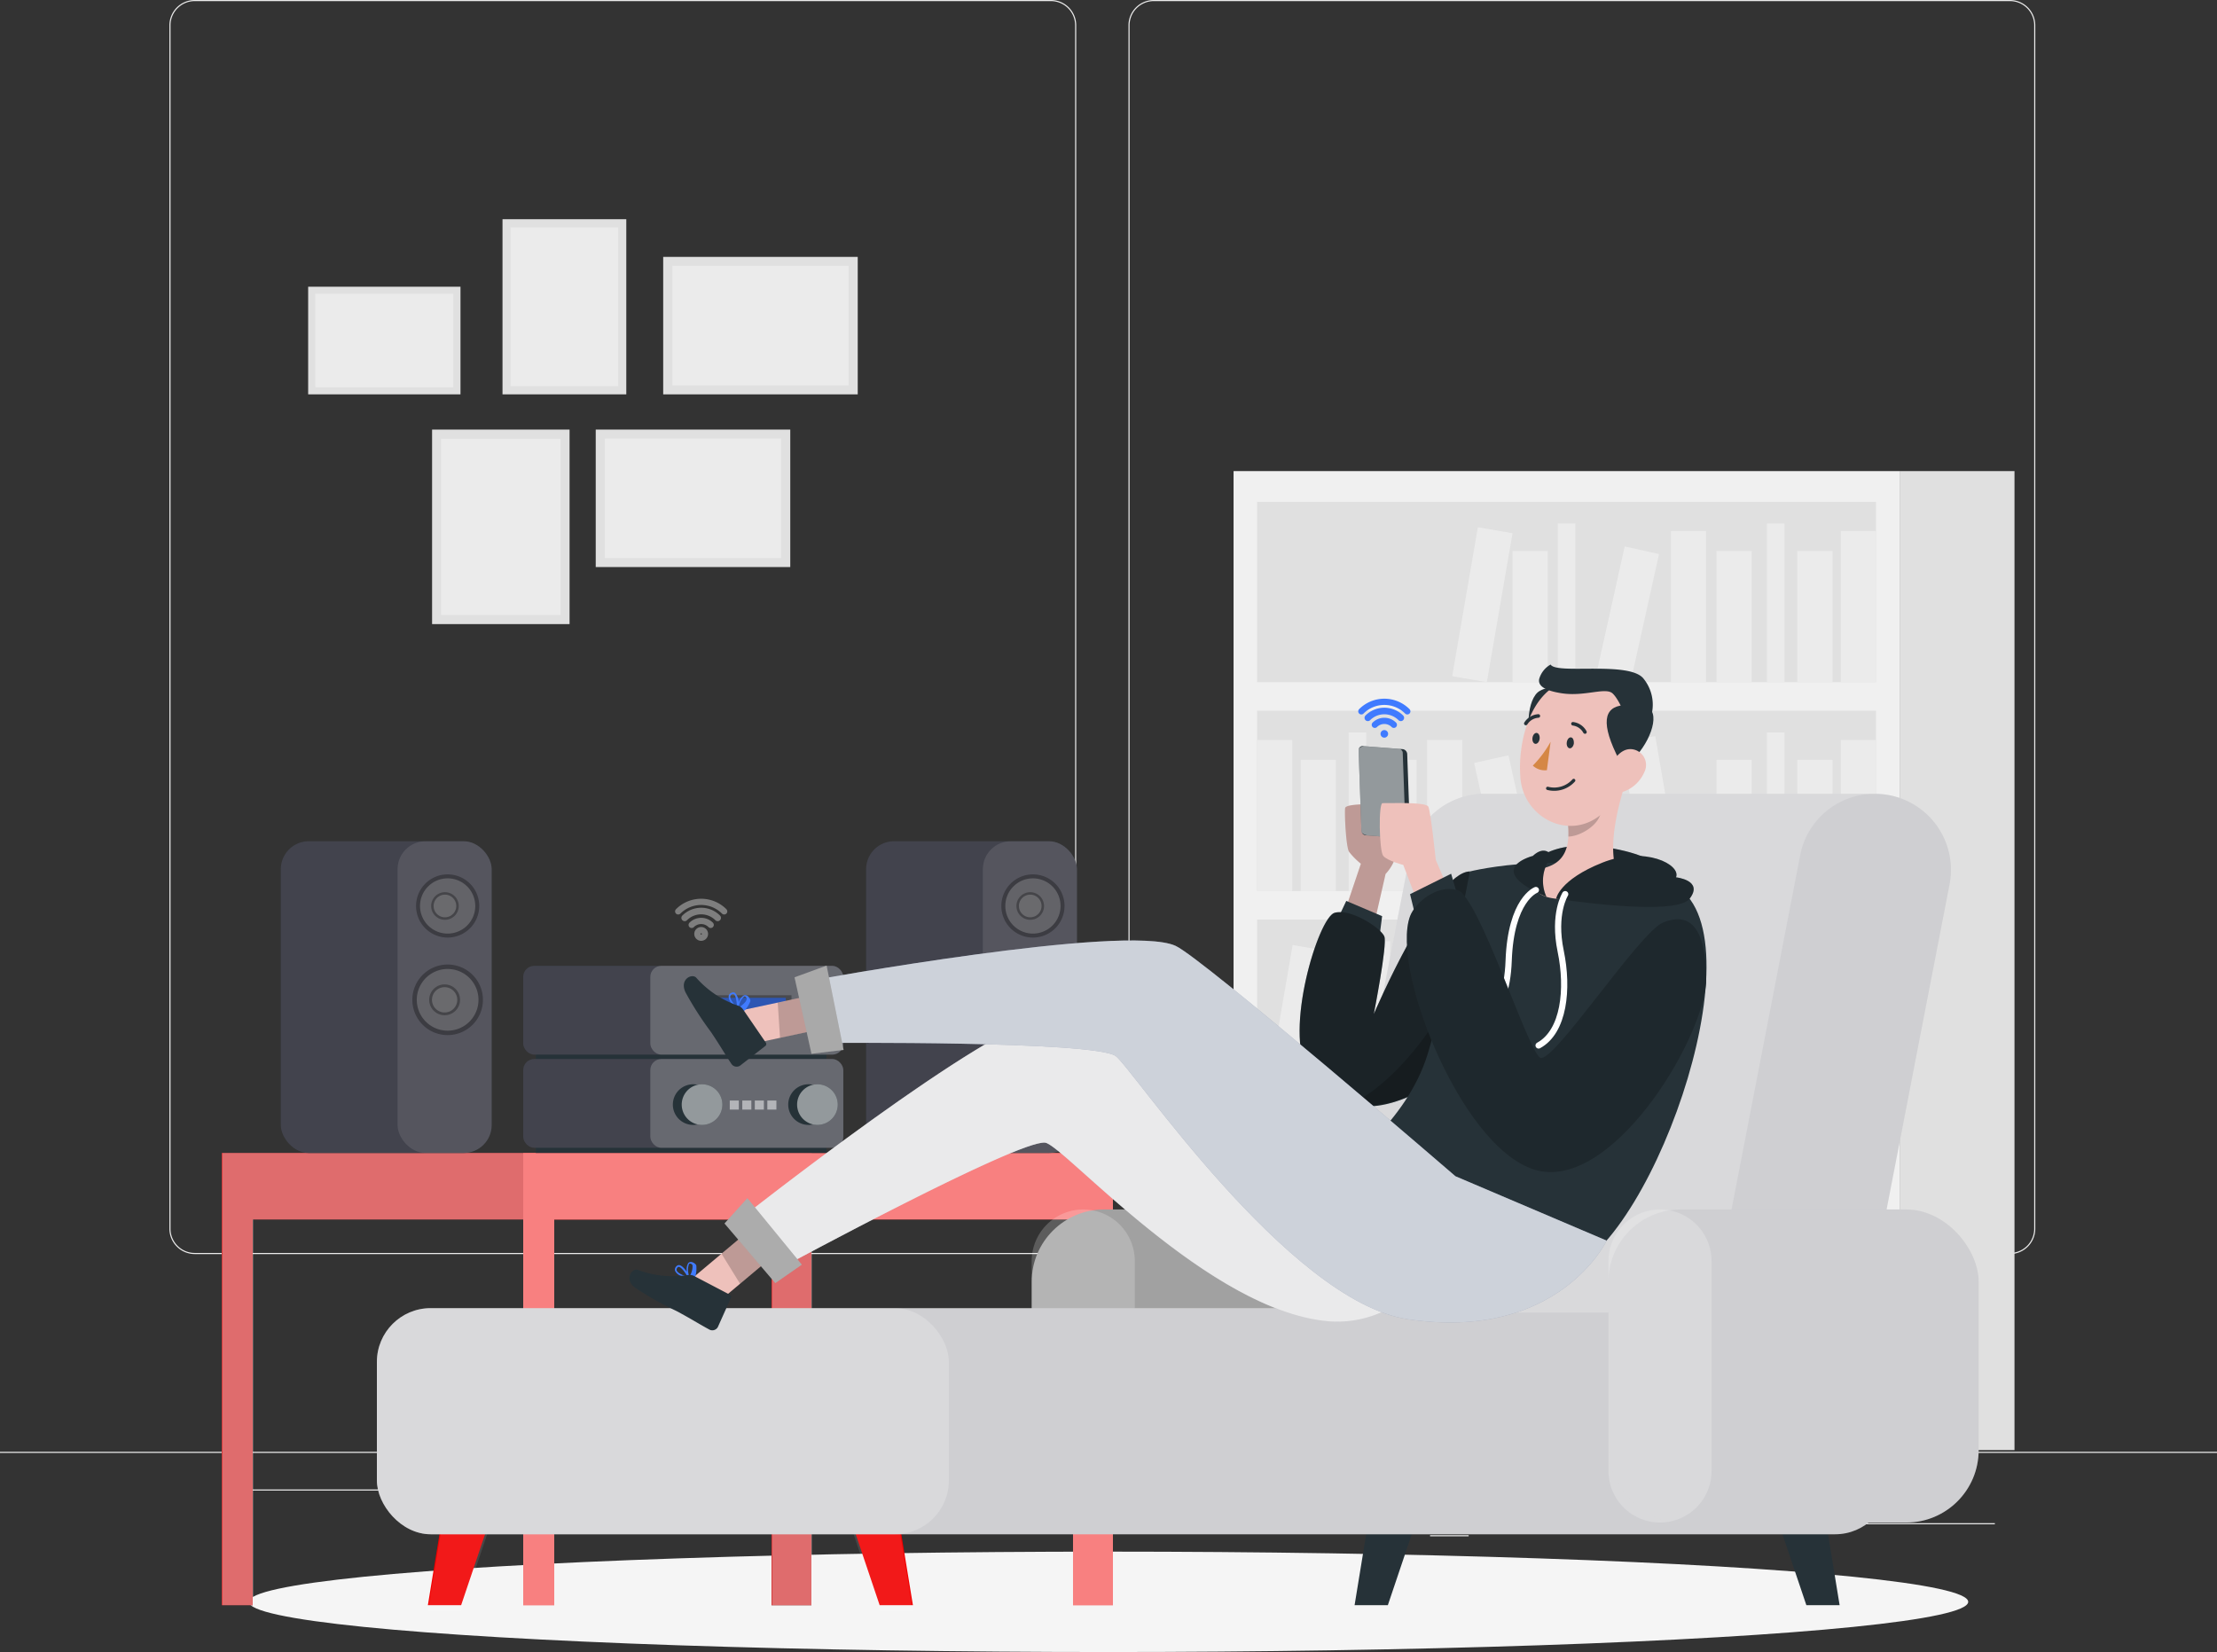 <svg xmlns="http://www.w3.org/2000/svg" width="356.228" height="265.467" viewBox="0 0 356.228 265.467">
  <rect x="0" y="0" width="356.228" height="265.467" fill="#333333" stroke="none"/>
  <g id="Group_38513" data-name="Group 38513" transform="translate(0 -54.953)">
    <g id="Background_Complete" data-name="Background Complete" transform="translate(0 54.953)">
      <g id="Group_38452" data-name="Group 38452">
        <rect id="Rectangle_15555" data-name="Rectangle 15555" width="356.228" height="0.178" transform="translate(0 233.29)" fill="#ebebeb"/>
        <rect id="Rectangle_15556" data-name="Rectangle 15556" width="23.598" height="0.178" transform="translate(296.936 244.758)" fill="#ebebeb"/>
        <rect id="Rectangle_15557" data-name="Rectangle 15557" width="6.194" height="0.178" transform="translate(229.786 246.691)" fill="#ebebeb"/>
        <rect id="Rectangle_15558" data-name="Rectangle 15558" width="13.674" height="0.178" transform="translate(282.55 238.142)" fill="#ebebeb"/>
        <rect id="Rectangle_15559" data-name="Rectangle 15559" width="30.773" height="0.178" transform="translate(37.375 239.339)" fill="#ebebeb"/>
        <rect id="Rectangle_15560" data-name="Rectangle 15560" width="4.512" height="0.178" transform="translate(74.491 239.339)" fill="#ebebeb"/>
        <rect id="Rectangle_15561" data-name="Rectangle 15561" width="66.74" height="0.178" transform="translate(93.667 242.347)" fill="#ebebeb"/>
        <path id="Path_24636" data-name="Path 24636" d="M179.848,256.469H42.274a4.072,4.072,0,0,1-4.067-4.067V59.019a4.071,4.071,0,0,1,4.067-4.066H179.848a4.071,4.071,0,0,1,4.066,4.066V252.4A4.071,4.071,0,0,1,179.848,256.469ZM42.274,55.131a3.892,3.892,0,0,0-3.889,3.888V252.4a3.893,3.893,0,0,0,3.889,3.889H179.848a3.892,3.892,0,0,0,3.888-3.889V59.019a3.892,3.892,0,0,0-3.888-3.888Z" transform="translate(-10.986 -54.953)" fill="#ebebeb"/>
        <path id="Path_24637" data-name="Path 24637" d="M396.145,256.469H258.571a4.071,4.071,0,0,1-4.066-4.067V59.019a4.07,4.07,0,0,1,4.066-4.066H396.145a4.071,4.071,0,0,1,4.067,4.066V252.4A4.072,4.072,0,0,1,396.145,256.469ZM258.571,55.131a3.892,3.892,0,0,0-3.888,3.888V252.4a3.892,3.892,0,0,0,3.888,3.889H396.145a3.893,3.893,0,0,0,3.889-3.889V59.019a3.893,3.893,0,0,0-3.889-3.888Z" transform="translate(-73.182 -54.953)" fill="#ebebeb"/>
      </g>
      <g id="Group_38464" data-name="Group 38464" transform="translate(49.516 35.225)">
        <g id="Group_38457" data-name="Group 38457" transform="translate(148.693 40.476)">
          <rect id="Rectangle_15562" data-name="Rectangle 15562" width="107.017" height="156.902" transform="translate(107.017 156.902) rotate(180)" fill="#f0f0f0"/>
          <g id="Group_38453" data-name="Group 38453" transform="translate(3.783 4.939)">
            <rect id="Rectangle_15563" data-name="Rectangle 15563" width="99.452" height="28.978" transform="translate(99.452 28.978) rotate(180)" fill="#e0e0e0"/>
            <rect id="Rectangle_15564" data-name="Rectangle 15564" width="5.649" height="24.287" transform="translate(99.452 28.978) rotate(180)" fill="#ebebeb"/>
            <rect id="Rectangle_15565" data-name="Rectangle 15565" width="5.65" height="24.287" transform="translate(72.134 28.978) rotate(180)" fill="#ebebeb"/>
            <rect id="Rectangle_15566" data-name="Rectangle 15566" width="5.65" height="24.287" transform="translate(36.915 28.978) rotate(-170.221)" fill="#ebebeb"/>
            <rect id="Rectangle_15567" data-name="Rectangle 15567" width="5.649" height="21.086" transform="translate(92.452 28.978) rotate(180)" fill="#ebebeb"/>
            <rect id="Rectangle_15568" data-name="Rectangle 15568" width="5.649" height="21.086" transform="translate(79.466 28.978) rotate(180)" fill="#ebebeb"/>
            <rect id="Rectangle_15569" data-name="Rectangle 15569" width="5.649" height="21.086" transform="translate(46.69 28.978) rotate(180)" fill="#ebebeb"/>
            <rect id="Rectangle_15570" data-name="Rectangle 15570" width="5.65" height="21.086" transform="translate(60.006 28.978) rotate(-167.473)" fill="#ebebeb"/>
            <rect id="Rectangle_15571" data-name="Rectangle 15571" width="2.825" height="25.493" transform="translate(84.742 28.978) rotate(180)" fill="#ebebeb"/>
            <rect id="Rectangle_15572" data-name="Rectangle 15572" width="2.825" height="25.493" transform="translate(51.138 28.978) rotate(180)" fill="#ebebeb"/>
          </g>
          <g id="Group_38454" data-name="Group 38454" transform="translate(3.783 38.506)">
            <rect id="Rectangle_15573" data-name="Rectangle 15573" width="99.452" height="28.978" fill="#e0e0e0"/>
            <rect id="Rectangle_15574" data-name="Rectangle 15574" width="5.649" height="24.287" transform="translate(0 4.691)" fill="#ebebeb"/>
            <rect id="Rectangle_15575" data-name="Rectangle 15575" width="5.649" height="24.287" transform="translate(27.318 4.691)" fill="#ebebeb"/>
            <rect id="Rectangle_15576" data-name="Rectangle 15576" width="5.65" height="24.287" transform="matrix(0.985, -0.17, 0.17, 0.985, 58.412, 5.044)" fill="#ebebeb"/>
            <rect id="Rectangle_15577" data-name="Rectangle 15577" width="5.65" height="21.086" transform="translate(7 7.892)" fill="#ebebeb"/>
            <rect id="Rectangle_15578" data-name="Rectangle 15578" width="5.65" height="21.086" transform="translate(19.986 7.892)" fill="#ebebeb"/>
            <rect id="Rectangle_15579" data-name="Rectangle 15579" width="5.649" height="21.086" transform="translate(52.762 7.892)" fill="#ebebeb"/>
            <rect id="Rectangle_15580" data-name="Rectangle 15580" width="5.65" height="21.086" transform="translate(34.873 8.394) rotate(-12.527)" fill="#ebebeb"/>
            <rect id="Rectangle_15581" data-name="Rectangle 15581" width="2.825" height="25.493" transform="translate(14.71 3.485)" fill="#ebebeb"/>
            <rect id="Rectangle_15582" data-name="Rectangle 15582" width="2.825" height="25.493" transform="translate(48.314 3.485)" fill="#ebebeb"/>
            <rect id="Rectangle_15583" data-name="Rectangle 15583" width="5.649" height="24.287" transform="translate(99.452 28.978) rotate(180)" fill="#ebebeb"/>
            <rect id="Rectangle_15584" data-name="Rectangle 15584" width="5.649" height="21.086" transform="translate(92.452 28.978) rotate(180)" fill="#ebebeb"/>
            <rect id="Rectangle_15585" data-name="Rectangle 15585" width="5.649" height="21.086" transform="translate(79.466 28.978) rotate(180)" fill="#ebebeb"/>
            <rect id="Rectangle_15586" data-name="Rectangle 15586" width="2.825" height="25.493" transform="translate(84.742 28.978) rotate(180)" fill="#ebebeb"/>
          </g>
          <g id="Group_38456" data-name="Group 38456" transform="translate(3.783 72.072)">
            <rect id="Rectangle_15587" data-name="Rectangle 15587" width="99.452" height="28.978" transform="translate(99.452 28.978) rotate(180)" fill="#e0e0e0"/>
            <g id="Group_38455" data-name="Group 38455" transform="translate(1.583 3.485)">
              <rect id="Rectangle_15588" data-name="Rectangle 15588" width="5.649" height="24.287" transform="translate(40.787 25.493) rotate(180)" fill="#ebebeb"/>
              <rect id="Rectangle_15589" data-name="Rectangle 15589" width="5.65" height="24.287" transform="translate(5.567 25.493) rotate(-170.221)" fill="#ebebeb"/>
              <rect id="Rectangle_15590" data-name="Rectangle 15590" width="5.65" height="21.086" transform="translate(61.104 25.493) rotate(180)" fill="#ebebeb"/>
              <rect id="Rectangle_15591" data-name="Rectangle 15591" width="5.649" height="21.086" transform="translate(48.118 25.493) rotate(180)" fill="#ebebeb"/>
              <rect id="Rectangle_15592" data-name="Rectangle 15592" width="5.65" height="21.086" transform="translate(15.342 25.493) rotate(180)" fill="#ebebeb"/>
              <rect id="Rectangle_15593" data-name="Rectangle 15593" width="5.65" height="21.086" transform="translate(28.658 25.493) rotate(-167.472)" fill="#ebebeb"/>
              <rect id="Rectangle_15594" data-name="Rectangle 15594" width="2.825" height="25.493" transform="translate(53.394 25.493) rotate(180)" fill="#ebebeb"/>
              <rect id="Rectangle_15595" data-name="Rectangle 15595" width="2.825" height="25.493" transform="translate(19.791 25.493) rotate(180)" fill="#ebebeb"/>
              <rect id="Rectangle_15596" data-name="Rectangle 15596" width="5.65" height="24.287" transform="translate(70.563 25.493) rotate(-170.221)" fill="#ebebeb"/>
              <rect id="Rectangle_15597" data-name="Rectangle 15597" width="5.65" height="21.086" transform="translate(80.338 25.493) rotate(180)" fill="#ebebeb"/>
              <rect id="Rectangle_15598" data-name="Rectangle 15598" width="5.65" height="21.086" transform="translate(93.654 25.493) rotate(-167.472)" fill="#ebebeb"/>
              <rect id="Rectangle_15599" data-name="Rectangle 15599" width="2.825" height="25.493" transform="translate(84.787 25.493) rotate(180)" fill="#ebebeb"/>
            </g>
          </g>
          <rect id="Rectangle_15600" data-name="Rectangle 15600" width="18.463" height="157.313" transform="translate(107.017)" fill="#e0e0e0"/>
        </g>
        <g id="Group_38463" data-name="Group 38463" transform="translate(0 0)">
          <g id="Group_38458" data-name="Group 38458" transform="translate(57.046 6.055)">
            <rect id="Rectangle_15601" data-name="Rectangle 15601" width="22.09" height="31.258" transform="translate(31.258) rotate(90)" fill="#e0e0e0"/>
            <rect id="Rectangle_15602" data-name="Rectangle 15602" width="19.209" height="28.318" transform="translate(29.788 1.44) rotate(90)" fill="#ebebeb"/>
          </g>
          <g id="Group_38459" data-name="Group 38459" transform="translate(46.206 33.805)">
            <rect id="Rectangle_15603" data-name="Rectangle 15603" width="22.09" height="31.258" transform="translate(31.258 0) rotate(90)" fill="#e0e0e0"/>
            <rect id="Rectangle_15604" data-name="Rectangle 15604" width="19.209" height="28.318" transform="translate(29.788 1.44) rotate(90)" fill="#ebebeb"/>
          </g>
          <g id="Group_38460" data-name="Group 38460" transform="translate(31.227)">
            <rect id="Rectangle_15605" data-name="Rectangle 15605" width="19.889" height="28.144" transform="translate(19.889 28.144) rotate(180)" fill="#e0e0e0"/>
            <rect id="Rectangle_15606" data-name="Rectangle 15606" width="17.296" height="25.497" transform="translate(18.593 26.821) rotate(180)" fill="#ebebeb"/>
          </g>
          <g id="Group_38461" data-name="Group 38461" transform="translate(19.912 33.805)">
            <rect id="Rectangle_15607" data-name="Rectangle 15607" width="22.09" height="31.258" transform="translate(22.09 31.258) rotate(180)" fill="#e0e0e0"/>
            <rect id="Rectangle_15608" data-name="Rectangle 15608" width="19.209" height="28.318" transform="translate(20.649 29.788) rotate(180)" fill="#ebebeb"/>
          </g>
          <g id="Group_38462" data-name="Group 38462" transform="translate(0 10.848)">
            <rect id="Rectangle_15609" data-name="Rectangle 15609" width="17.296" height="24.474" transform="translate(0 17.296) rotate(-90)" fill="#e0e0e0"/>
            <rect id="Rectangle_15610" data-name="Rectangle 15610" width="15.041" height="22.172" transform="translate(1.151 16.168) rotate(-90)" fill="#ebebeb"/>
          </g>
        </g>
      </g>
    </g>
    <g id="Shadow" transform="translate(39.977 304.285)">
      <ellipse id="_Path_" data-name="&lt;Path&gt;" cx="138.137" cy="8.067" rx="138.137" ry="8.067" fill="#f5f5f5"/>
    </g>
    <g id="Table" transform="translate(35.623 190.133)">
      <g id="Group_38467" data-name="Group 38467" transform="translate(0 50.092)">
        <path id="Path_24648" data-name="Path 24648" d="M50,315v72.67h4.987V325.687h83.357V387.67h6.412V315Z" transform="translate(-50 -315)" fill="#263238"/>
        <path id="Path_24649" data-name="Path 24649" d="M50,315v72.67h4.987V325.687h83.357V387.67h6.412V315Z" transform="translate(-50 -315)" fill="#f10000" opacity="0.808" style="isolation: isolate"/>
        <path id="Path_24650" data-name="Path 24650" d="M50,315v72.67h4.987V325.687h83.357V387.67h6.412V315Z" transform="translate(-49.931 -315)" fill="#fff" opacity="0.4" style="isolation: isolate"/>
        <path id="Path_24651" data-name="Path 24651" d="M118,315v72.67h4.987V325.687h83.357V387.67h6.412V315Z" transform="translate(-69.553 -315)" fill="#f10000"/>
        <path id="Path_24652" data-name="Path 24652" d="M118,315v72.67h4.987V325.687h83.357V387.67h6.412V315Z" transform="translate(-69.553 -315)" fill="#fff" opacity="0.5" style="isolation: isolate"/>
      </g>
      <g id="Group_38477" data-name="Group 38477" transform="translate(9.499 0)">
        <g id="Group_38470" data-name="Group 38470" transform="translate(94.044)">
          <rect id="Rectangle_15613" data-name="Rectangle 15613" width="33.881" height="50.092" rx="4.488" fill="#2d2f3a"/>
          <rect id="Rectangle_15614" data-name="Rectangle 15614" width="33.881" height="50.092" rx="4.488" fill="#fff" opacity="0.1"/>
          <rect id="Rectangle_15615" data-name="Rectangle 15615" width="15.12" height="50.092" rx="4.488" transform="translate(18.761)" fill="#fff" opacity="0.1"/>
          <g id="Group_38468" data-name="Group 38468" transform="translate(21.73 5.326)">
            <path id="Path_24653" data-name="Path 24653" d="M230.91,262.319a5.076,5.076,0,1,1,5.076-5.077A5.083,5.083,0,0,1,230.91,262.319Z" transform="translate(-225.833 -252.167)" opacity="0.3" style="isolation: isolate"/>
            <path id="Path_24654" data-name="Path 24654" d="M235.605,257.5a4.438,4.438,0,1,1-4.439-4.439A4.438,4.438,0,0,1,235.605,257.5Z" transform="translate(-226.091 -252.424)" fill="#fff" opacity="0.2"/>
            <path id="Path_24655" data-name="Path 24655" d="M233.673,258.4a2.219,2.219,0,1,1-2.219-2.219A2.219,2.219,0,0,1,233.673,258.4Z" transform="translate(-226.811 -253.32)" opacity="0.3" style="isolation: isolate"/>
            <path id="Path_24656" data-name="Path 24656" d="M233.433,258.558a1.818,1.818,0,1,1-1.818-1.819A1.819,1.819,0,0,1,233.433,258.558Z" transform="translate(-226.973 -253.482)" fill="#fff" opacity="0.2"/>
          </g>
          <g id="Group_38469" data-name="Group 38469" transform="translate(21.136 19.812)">
            <path id="Path_24657" data-name="Path 24657" d="M230.67,283.84a5.67,5.67,0,1,1,5.669-5.67A5.677,5.677,0,0,1,230.67,283.84Z" transform="translate(-225 -272.5)" opacity="0.3" style="isolation: isolate"/>
            <path id="Path_24658" data-name="Path 24658" d="M235.915,278.457a4.958,4.958,0,1,1-4.958-4.957A4.958,4.958,0,0,1,235.915,278.457Z" transform="translate(-225.288 -272.788)" fill="#fff" opacity="0.2"/>
            <path id="Path_24659" data-name="Path 24659" d="M233.756,279.458a2.479,2.479,0,1,1-2.479-2.479A2.479,2.479,0,0,1,233.756,279.458Z" transform="translate(-226.092 -273.788)" opacity="0.3" style="isolation: isolate"/>
            <path id="Path_24660" data-name="Path 24660" d="M233.489,279.638a2.031,2.031,0,1,1-2.031-2.03A2.031,2.031,0,0,1,233.489,279.638Z" transform="translate(-226.273 -273.969)" fill="#fff" opacity="0.2"/>
          </g>
        </g>
        <g id="Group_38473" data-name="Group 38473" transform="translate(38.948 20.024)">
          <rect id="Rectangle_15616" data-name="Rectangle 15616" width="46.714" height="17.728" transform="translate(2.019 12.34)" fill="#263238"/>
          <rect id="Rectangle_15617" data-name="Rectangle 15617" width="51.433" height="14.264" rx="1.771" fill="#2d2f3a"/>
          <rect id="Rectangle_15618" data-name="Rectangle 15618" width="31.009" height="14.264" rx="1.771" transform="translate(20.424)" fill="#fff" opacity="0.2" style="isolation: isolate"/>
          <rect id="Rectangle_15619" data-name="Rectangle 15619" width="51.433" height="14.264" rx="1.771" transform="translate(0 14.971)" fill="#2d2f3a"/>
          <rect id="Rectangle_15620" data-name="Rectangle 15620" width="31.009" height="14.264" rx="1.771" transform="translate(20.424 14.971)" fill="#fff" opacity="0.2" style="isolation: isolate"/>
          <rect id="Rectangle_15621" data-name="Rectangle 15621" width="51.433" height="14.264" rx="1.771" fill="#fff" opacity="0.1"/>
          <rect id="Rectangle_15622" data-name="Rectangle 15622" width="51.433" height="14.264" rx="1.771" transform="translate(0 14.971)" fill="#fff" opacity="0.1"/>
          <rect id="Rectangle_15623" data-name="Rectangle 15623" width="10.721" height="5.094" transform="translate(31.467 5.136)" fill="#407bff" style="isolation: isolate"/>
          <rect id="Rectangle_15624" data-name="Rectangle 15624" width="12.591" height="5.892" transform="translate(30.517 4.72)" opacity="0.3" style="isolation: isolate"/>
          <g id="Group_38471" data-name="Group 38471" transform="translate(24.045 19.028)">
            <path id="Path_24661" data-name="Path 24661" d="M158.281,302.77a3.266,3.266,0,1,1-3.266-3.265A3.266,3.266,0,0,1,158.281,302.77Z" transform="translate(-151.75 -299.505)" fill="#263238"/>
            <path id="Path_24662" data-name="Path 24662" d="M160.282,302.77a3.266,3.266,0,1,1-3.265-3.265A3.265,3.265,0,0,1,160.282,302.77Z" transform="translate(-152.325 -299.505)" fill="#263238"/>
            <path id="Path_24663" data-name="Path 24663" d="M160.282,302.77a3.266,3.266,0,1,1-3.265-3.265A3.265,3.265,0,0,1,160.282,302.77Z" transform="translate(-152.325 -299.505)" fill="#fff" opacity="0.5"/>
          </g>
          <g id="Group_38472" data-name="Group 38472" transform="translate(42.581 19.028)">
            <path id="Path_24664" data-name="Path 24664" d="M184.3,302.77a3.266,3.266,0,1,1-3.265-3.265A3.265,3.265,0,0,1,184.3,302.77Z" transform="translate(-177.766 -299.505)" fill="#263238"/>
            <path id="Path_24665" data-name="Path 24665" d="M186.3,302.77a3.265,3.265,0,1,1-3.265-3.265A3.265,3.265,0,0,1,186.3,302.77Z" transform="translate(-178.342 -299.505)" fill="#263238"/>
            <path id="Path_24666" data-name="Path 24666" d="M186.3,302.77a3.265,3.265,0,1,1-3.265-3.265A3.265,3.265,0,0,1,186.3,302.77Z" transform="translate(-178.342 -299.505)" fill="#fff" opacity="0.5"/>
          </g>
          <rect id="Rectangle_15625" data-name="Rectangle 15625" width="1.455" height="1.455" transform="translate(33.189 21.641)" fill="#fff" opacity="0.5"/>
          <rect id="Rectangle_15626" data-name="Rectangle 15626" width="1.455" height="1.455" transform="translate(35.201 21.641)" fill="#fff" opacity="0.5"/>
          <rect id="Rectangle_15627" data-name="Rectangle 15627" width="1.455" height="1.455" transform="translate(37.214 21.641)" fill="#fff" opacity="0.5"/>
          <rect id="Rectangle_15628" data-name="Rectangle 15628" width="1.455" height="1.455" transform="translate(39.226 21.641)" fill="#fff" opacity="0.5"/>
        </g>
        <g id="Group_38476" data-name="Group 38476">
          <rect id="Rectangle_15629" data-name="Rectangle 15629" width="33.881" height="50.092" rx="4.488" fill="#2d2f3a"/>
          <rect id="Rectangle_15630" data-name="Rectangle 15630" width="33.881" height="50.092" rx="4.488" fill="#fff" opacity="0.1"/>
          <rect id="Rectangle_15631" data-name="Rectangle 15631" width="15.12" height="50.092" rx="4.488" transform="translate(18.761)" fill="#fff" opacity="0.1"/>
          <g id="Group_38474" data-name="Group 38474" transform="translate(21.73 5.326)">
            <path id="Path_24667" data-name="Path 24667" d="M98.91,262.319a5.076,5.076,0,1,1,5.076-5.077A5.083,5.083,0,0,1,98.91,262.319Z" transform="translate(-93.833 -252.167)" opacity="0.3" style="isolation: isolate"/>
            <path id="Path_24668" data-name="Path 24668" d="M103.605,257.5a4.438,4.438,0,1,1-4.439-4.439A4.438,4.438,0,0,1,103.605,257.5Z" transform="translate(-94.091 -252.424)" fill="#fff" opacity="0.2"/>
            <path id="Path_24669" data-name="Path 24669" d="M101.673,258.4a2.219,2.219,0,1,1-2.219-2.219A2.219,2.219,0,0,1,101.673,258.4Z" transform="translate(-94.811 -253.32)" opacity="0.3" style="isolation: isolate"/>
            <path id="Path_24670" data-name="Path 24670" d="M101.433,258.558a1.818,1.818,0,1,1-1.818-1.819A1.819,1.819,0,0,1,101.433,258.558Z" transform="translate(-94.973 -253.482)" fill="#fff" opacity="0.2"/>
          </g>
          <g id="Group_38475" data-name="Group 38475" transform="translate(21.136 19.812)">
            <path id="Path_24671" data-name="Path 24671" d="M98.67,283.84a5.67,5.67,0,1,1,5.669-5.67A5.676,5.676,0,0,1,98.67,283.84Z" transform="translate(-93 -272.5)" opacity="0.3" style="isolation: isolate"/>
            <path id="Path_24672" data-name="Path 24672" d="M103.915,278.457a4.958,4.958,0,1,1-4.958-4.957A4.958,4.958,0,0,1,103.915,278.457Z" transform="translate(-93.288 -272.788)" fill="#fff" opacity="0.2"/>
            <path id="Path_24673" data-name="Path 24673" d="M101.756,279.458a2.479,2.479,0,1,1-2.479-2.479A2.479,2.479,0,0,1,101.756,279.458Z" transform="translate(-94.092 -273.788)" opacity="0.3" style="isolation: isolate"/>
            <path id="Path_24674" data-name="Path 24674" d="M101.489,279.638a2.031,2.031,0,1,1-2.03-2.03A2.031,2.031,0,0,1,101.489,279.638Z" transform="translate(-94.273 -273.969)" fill="#fff" opacity="0.2"/>
          </g>
        </g>
      </g>
      <g id="Group_38478" data-name="Group 38478" transform="translate(73.351 9.741)">
        <path id="Path_24675" data-name="Path 24675" d="M155.994,263.3a2.16,2.16,0,0,1,3.056,0" transform="translate(-153.829 -259.6)" fill="none" stroke="#7e7e7e" stroke-linecap="round" stroke-linejoin="round" stroke-width="1"/>
        <path id="Path_24676" data-name="Path 24676" d="M154.418,261.532a3.748,3.748,0,0,1,5.3,0" transform="translate(-153.376 -258.959)" fill="none" stroke="#7e7e7e" stroke-linecap="round" stroke-linejoin="round" stroke-width="1.057"/>
        <path id="Path_24677" data-name="Path 24677" d="M152.955,259.894a5.222,5.222,0,0,1,7.386,0" transform="translate(-152.955 -258.364)" fill="none" stroke="#7e7e7e" stroke-linecap="round" stroke-linejoin="round" stroke-width="1"/>
        <path id="Path_24678" data-name="Path 24678" d="M158.5,265.349a.609.609,0,1,1-.609-.609A.609.609,0,0,1,158.5,265.349Z" transform="translate(-154.2 -260.197)" fill="none" stroke="#7e7e7e" stroke-width="1"/>
      </g>
    </g>
    <g id="Sofa" transform="translate(60.559 182.511)">
      <g id="Group_38485" data-name="Group 38485">
        <g id="Group_38479" data-name="Group 38479" transform="translate(105.213 66.794)">
          <rect id="Rectangle_15632" data-name="Rectangle 15632" width="59.482" height="50.307" rx="11.626" transform="translate(0)" fill="#979797"/>
          <rect id="Rectangle_15633" data-name="Rectangle 15633" width="59.482" height="50.307" rx="11.626" transform="translate(0)" fill="#fff" opacity="0.1" style="isolation: isolate"/>
          <path id="Path_24679" data-name="Path 24679" d="M240.96,378.051h0a8.283,8.283,0,0,1-8.284-8.283v-33.74a8.283,8.283,0,0,1,8.284-8.283h0a8.283,8.283,0,0,1,8.283,8.283v33.74A8.283,8.283,0,0,1,240.96,378.051Z" transform="translate(-232.676 -327.745)" fill="#fff" opacity="0.2" style="isolation: isolate"/>
        </g>
        <path id="Path_24680" data-name="Path 24680" d="M98.994,395.571,96.5,410.838h5.343l4.908-14.563Z" transform="translate(-88.307 -280.454)" fill="#f10000"/>
        <path id="Path_24681" data-name="Path 24681" d="M199.258,395.571l2.494,15.267h-5.343L191.5,396.275Z" transform="translate(-115.624 -280.454)" fill="#f10000"/>
        <path id="Path_24682" data-name="Path 24682" d="M98.994,395.571,96.5,410.838h5.343l4.908-14.563Z" transform="translate(-88.307 -279.454)" fill="#fff" opacity="0.1" style="isolation: isolate"/>
        <path id="Path_24683" data-name="Path 24683" d="M199.258,395.571l2.494,15.267h-5.343L191.5,396.275Z" transform="translate(-115.624 -279.454)" fill="#fff" opacity="0.1" style="isolation: isolate"/>
        <path id="Path_24684" data-name="Path 24684" d="M307.994,395.571,305.5,410.838h5.343l4.908-14.563Z" transform="translate(-148.404 -280.454)" fill="#263238"/>
        <path id="Path_24685" data-name="Path 24685" d="M408.258,395.571l2.494,15.267h-5.343L400.5,396.275Z" transform="translate(-175.72 -280.454)" fill="#263238"/>
        <g id="Group_38480" data-name="Group 38480" transform="translate(0 82.65)">
          <rect id="Rectangle_15634" data-name="Rectangle 15634" width="242.947" height="36.335" rx="8.64" fill="#cacacd"/>
          <rect id="Rectangle_15635" data-name="Rectangle 15635" width="242.947" height="36.335" rx="8.64" fill="#fff" opacity="0.1" style="isolation: isolate"/>
          <rect id="Rectangle_15636" data-name="Rectangle 15636" width="91.907" height="36.335" rx="8.64" fill="#fff" opacity="0.2" style="isolation: isolate"/>
        </g>
        <g id="Group_38483" data-name="Group 38483" transform="translate(151.718)">
          <g id="Group_38481" data-name="Group 38481" transform="translate(0.004)">
            <path id="Path_24686" data-name="Path 24686" d="M297.956,317.487h87.621l13.353-68.956a12.216,12.216,0,0,0-11.993-14.538H324.2a12.217,12.217,0,0,0-11.993,9.894Z" transform="translate(-297.956 -233.993)" fill="#cacacd"/>
          </g>
          <g id="Group_38482" data-name="Group 38482" transform="translate(10)" opacity="0.1" style="isolation: isolate">
            <path id="Path_24687" data-name="Path 24687" d="M297.956,317.487h87.621l13.353-68.956a12.216,12.216,0,0,0-11.993-14.538H324.2a12.217,12.217,0,0,0-11.993,9.894Z" transform="translate(-307.956 -233.993)" fill="#fff"/>
          </g>
          <path id="Path_24688" data-name="Path 24688" d="M297.951,317.357H360.69l14.249-73.533a12.164,12.164,0,0,1,12-9.825H324.2a12.159,12.159,0,0,0-11.991,9.828Z" transform="translate(-297.951 -233.995)" fill="#fff" opacity="0.2" style="isolation: isolate"/>
        </g>
        <g id="Group_38484" data-name="Group 38484" transform="translate(197.89 66.794)">
          <rect id="Rectangle_15637" data-name="Rectangle 15637" width="59.482" height="50.307" rx="11.626" transform="translate(0)" fill="#cacacd"/>
          <rect id="Rectangle_15638" data-name="Rectangle 15638" width="59.482" height="50.307" rx="11.626" transform="translate(0)" fill="#fff" opacity="0.1" style="isolation: isolate"/>
          <path id="Path_24689" data-name="Path 24689" d="M371.042,378.051h0a8.284,8.284,0,0,1-8.284-8.283v-33.74a8.283,8.283,0,0,1,8.284-8.283h0a8.283,8.283,0,0,1,8.283,8.283v33.74A8.283,8.283,0,0,1,371.042,378.051Z" transform="translate(-362.758 -327.745)" fill="#fff" opacity="0.2" style="isolation: isolate"/>
        </g>
      </g>
    </g>
    <g id="Character" transform="translate(101.132 161.736)">
      <g id="_Group_" data-name="&lt;Group&gt;">
        <g id="Group_38486" data-name="Group 38486" transform="translate(17.848 56.676)">
          <path id="Path_24690" data-name="Path 24690" d="M278.937,324.46s-6.731,9.523-17.124,8.811c-19.429-1.332-43.041-28.5-45.891-28.735-4.508-.376-42.035,19.925-42.035,19.925l-6.887-7.7s40.361-31.853,49.159-32.369S278.937,324.46,278.937,324.46Z" transform="translate(-167 -284.384)" fill="#cacacd"/>
          <path id="Path_24691" data-name="Path 24691" d="M279.04,324.457a.5.5,0,0,0-.182.378v.007a24.3,24.3,0,0,1-7.271,6.127,17.425,17.425,0,0,1-9.719,2.3c-19.429-1.332-43.066-28.5-45.916-28.733-4.51-.378-42.048,19.92-42.048,19.92l-6.9-7.695s15.643-12.347,29.578-21.794c8.443-5.721,16.256-10.38,19.576-10.58,8.165-.477,55.274,34.426,62.021,39.463C278.711,324.243,279.04,324.457,279.04,324.457Z" transform="translate(-167.003 -284.383)" fill="#fff" opacity="0.6" style="isolation: isolate"/>
        </g>
        <g id="Group_38487" data-name="Group 38487" transform="translate(114.727 22.452)">
          <path id="Path_24692" data-name="Path 24692" d="M307.211,236.349s-3.817-.068-3.949.6.117,6.255.625,7.04a11.87,11.87,0,0,0,1.9,1.918l-2.807,8.316,4.708,2.386,2.069-9.067s2.339-2.283,1.654-5.182S307.211,236.349,307.211,236.349Z" transform="translate(-302.979 -236.347)" fill="#eec1bb"/>
          <path id="Path_24693" data-name="Path 24693" d="M307.211,236.349s-3.817-.068-3.949.6.117,6.255.625,7.04a11.87,11.87,0,0,0,1.9,1.918l-2.807,8.316,4.708,2.386,2.069-9.067s2.339-2.283,1.654-5.182S307.211,236.349,307.211,236.349Z" transform="translate(-302.979 -236.347)" opacity="0.2" style="isolation: isolate"/>
        </g>
        <path id="Path_24694" data-name="Path 24694" d="M302,260.6l1.158-2.45,5.762,2.45-.381,2.961Z" transform="translate(-187.971 -220.165)" fill="#263238"/>
        <g id="Group_38488" data-name="Group 38488" transform="translate(107.689 33.247)">
          <path id="Path_24695" data-name="Path 24695" d="M320.459,251.5c-5.7.119-15.437,22.918-15.437,22.918s2.2-11.162,1.692-12.468-5.373-4.513-7.985-3.8-8.193,19.062-4.275,25.5,11.162,7.983,21.255,1.215S320.459,251.5,320.459,251.5Z" transform="translate(-293.101 -251.499)" fill="#263238"/>
          <path id="Path_24696" data-name="Path 24696" d="M316.533,284.237a9.8,9.8,0,0,1-.826.6c-5.785,3.876-10.63,4.777-14.456,4.065h-.007a11.03,11.03,0,0,1-6.79-5.276c-3.919-6.441,1.66-24.781,4.275-25.493s7.481,2.5,7.987,3.81c.492,1.275-1.6,11.98-1.689,12.457.3-.691,9.818-22.783,15.432-22.9C320.458,251.5,325.5,276.6,316.533,284.237Z" transform="translate(-293.101 -251.498)" opacity="0.3" style="isolation: isolate"/>
        </g>
        <path id="Path_24697" data-name="Path 24697" d="M319.822,293.695a10.064,10.064,0,0,1-.826.627c-5.785,3.876-10.63,5.03-14.456,4.09,8.044-3.862,14.071-14.021,14.071-14.021Z" transform="translate(-188.701 -227.709)" opacity="0.2" style="isolation: isolate"/>
        <g id="Group_38489" data-name="Group 38489" transform="translate(144.377 29.088)">
          <path id="Path_24698" data-name="Path 24698" d="M344.686,249.228s2.8-5.117,13.609-3.093,8.72,6.265,5.239,7.762-15.968,0-15.968,0S343.989,251.124,344.686,249.228Z" transform="translate(-344.596 -245.661)" fill="#263238"/>
          <path id="Path_24699" data-name="Path 24699" d="M344.686,249.228s2.8-5.117,13.609-3.093,8.72,6.265,5.239,7.762-15.968,0-15.968,0S343.989,251.124,344.686,249.228Z" transform="translate(-344.596 -245.661)" opacity="0.2" style="isolation: isolate"/>
        </g>
        <path id="Path_24700" data-name="Path 24700" d="M302,298.76s10.865-7.384,14.249-18.518,6.768-29.3,6.768-29.3,16.208-4.1,31.882,1.781-1.908,57.142-16.324,62.562Z" transform="translate(-187.971 -217.691)" fill="#263238"/>
        <path id="Path_24701" data-name="Path 24701" d="M360.6,231.612c-1.419,4.281-3.3,12.219-.6,15.541a14.2,14.2,0,0,1-10.537,3.014c-5.649-.587-3.117-4.743-3.117-4.743,5.049-.549,5.383-4.2,4.963-7.724Z" transform="translate(-200.56 -212.533)" fill="#eec1bb"/>
        <path id="Path_24702" data-name="Path 24702" d="M359.05,235.1l-5.5,3.606a14.608,14.608,0,0,1,.114,2.476c1.905-.031,4.734-1.763,5.181-3.695A6.5,6.5,0,0,0,359.05,235.1Z" transform="translate(-202.795 -213.536)" opacity="0.2" style="isolation: isolate"/>
        <g id="Group_38490" data-name="Group 38490" transform="translate(143.102)">
          <path id="Path_24703" data-name="Path 24703" d="M351.332,212.486c2.185,2.01.663,4.64-5.484,8.2-1.8-3.228-1.336-8.9.649-10.054S349.426,210.744,351.332,212.486Z" transform="translate(-343.357 -206.372)" fill="#263238"/>
          <path id="Path_24704" data-name="Path 24704" d="M360.556,217.974c-.841,4.339-1.268,7.388-2.786,9.753a9.4,9.4,0,0,1-2.13,2.315c-5.123,4-12.1.306-12.746-5.814-.021-.192-.036-.392-.043-.591-.385-5.522,1.653-13.7,7.573-15.239a8.2,8.2,0,0,1,10.131,9.575Z" transform="translate(-342.807 -205.779)" fill="#eec1bb"/>
          <path id="Path_24706" data-name="Path 24706" d="M354.492,222.215c-.064.484-.374.843-.69.8s-.517-.463-.453-.947.367-.842.682-.806S354.521,221.734,354.492,222.215Z" transform="translate(-345.835 -209.556)" fill="#263238"/>
          <path id="Path_24707" data-name="Path 24707" d="M346.764,221.212c-.063.484-.373.842-.689.8s-.524-.463-.461-.953.374-.843.69-.8S346.828,220.728,346.764,221.212Z" transform="translate(-343.611 -209.267)" fill="#263238"/>
          <path id="Path_24708" data-name="Path 24708" d="M348.558,222.249a17.425,17.425,0,0,1-2.858,3.837,2.819,2.819,0,0,0,2.26.735Z" transform="translate(-343.639 -209.841)" fill="#d58745"/>
          <path id="Path_24709" data-name="Path 24709" d="M356.513,219.682a.279.279,0,0,0,.186-.016.289.289,0,0,0,.113-.39,2.833,2.833,0,0,0-2.162-1.478.277.277,0,0,0-.3.248v.02a.3.3,0,0,0,.268.3h0a2.26,2.26,0,0,1,1.693,1.184A.3.3,0,0,0,356.513,219.682Z" transform="translate(-346.125 -208.56)" fill="#263238"/>
          <path id="Path_24710" data-name="Path 24710" d="M343.96,217.814a.3.3,0,0,0,.28-.128,2.282,2.282,0,0,1,1.77-1.077.288.288,0,0,0,.008-.576,2.863,2.863,0,0,0-2.254,1.339.284.284,0,0,0,.078.393l0,0A.344.344,0,0,0,343.96,217.814Z" transform="translate(-343.068 -208.054)" fill="#263238"/>
          <path id="Path_24711" data-name="Path 24711" d="M364.5,213.915c-2.905.588-2.957,3.63.471,9.843,3.211-1.834,5.748-6.941,4.632-8.943S367.042,213.406,364.5,213.915Z" transform="translate(-348.43 -207.302)" fill="#263238"/>
          <path id="Path_24712" data-name="Path 24712" d="M368.468,227.644a5.714,5.714,0,0,1-3.139,3.034c-1.869.717-2.988-.91-2.63-2.77.325-1.678,1.693-4.073,3.642-3.992A2.547,2.547,0,0,1,368.468,227.644Z" transform="translate(-348.508 -210.32)" fill="#eec1bb"/>
          <path id="Path_24713" data-name="Path 24713" d="M353.231,230.976a4.2,4.2,0,0,1-4.181,1.274" transform="translate(-344.602 -212.35)" fill="none" stroke="#263238" stroke-linecap="round" stroke-linejoin="round" stroke-width="0.526"/>
          <path id="Path_24714" data-name="Path 24714" d="M347.116,207.176c-.111.671.089,1.754,3.71,2.288s6.946-1.009,8.075,0,2.307,4.241,2.307,4.241l3.986-.891a6.616,6.616,0,0,0-1.247-5.638c-2.137-3-14.067-.68-14.989-2.343A3.91,3.91,0,0,0,347.116,207.176Z" transform="translate(-344.04 -204.833)" fill="#263238"/>
        </g>
        <path id="Path_24715" data-name="Path 24715" d="M159.272,344.446l-2.765-5.017,10.35-8.689,2.756,5.014Z" transform="translate(-146.135 -241.037)" fill="#eec1bb"/>
        <path id="Path_24716" data-name="Path 24716" d="M171.4,335.755l-2.762-5.011-5.915,4.968,2.983,4.837Z" transform="translate(-147.923 -241.038)" opacity="0.2" style="isolation: isolate"/>
        <g id="Group_38491" data-name="Group 38491" transform="translate(15.284 85.746)">
          <path id="Path_24717" data-name="Path 24717" d="M171.563,338.844,163.4,329.26l3.673-4.074,8.753,10.689Z" transform="translate(-163.402 -325.186)" fill="#979797"/>
          <path id="Path_24718" data-name="Path 24718" d="M171.563,338.844,163.4,329.26l3.673-4.074,8.753,10.689Z" transform="translate(-163.402 -325.186)" fill="#fff" opacity="0.2"/>
        </g>
        <g id="Group_38492" data-name="Group 38492" transform="translate(7.316 96.011)">
          <path id="Path_24719" data-name="Path 24719" d="M155.625,342.409h0l-.3.011a4.76,4.76,0,0,0,.323-2.3,1.114,1.114,0,0,0-.588-.472.636.636,0,0,0-.7.112,2.012,2.012,0,0,0-.227,1.407c-.349-.5-.819-1.027-1.22-1.073a.521.521,0,0,0-.459.19.711.711,0,0,0-.206.734,1.521,1.521,0,0,0,.819.747,7.013,7.013,0,0,0,1.427.52.074.074,0,0,0,.039.029c.016,0,.026-.016.041-.021a2.327,2.327,0,0,0,.244.064s.5.075.5.07Zm-1.151-2.479c.046-.063.134-.123.313-.054l.06.026a.381.381,0,0,1,.2.239,2.89,2.89,0,0,1-.494,1.748c-.021-.037-.042-.074-.067-.117A2.7,2.7,0,0,1,154.474,339.93Zm-1.978,1.01a.491.491,0,0,1,.135-.465.242.242,0,0,1,.219-.1c.4.044,1.021.91,1.414,1.593C153.264,341.675,152.613,341.3,152.5,340.939Z" transform="translate(-152.218 -339.594)" fill="#407bff"/>
        </g>
        <path id="Path_24720" data-name="Path 24720" d="M152.363,342.342l5.69,2.981a.406.406,0,0,1,.2.54l0,.006-2.084,4.652a1.011,1.011,0,0,1-1.354.432c-1.969-1.073-2.856-1.683-5.349-3.014a53.16,53.16,0,0,1-6.569-3.7c-1.924-1.437-.452-3.3.488-2.861a15.757,15.757,0,0,0,7.959.8A1.6,1.6,0,0,1,152.363,342.342Z" transform="translate(-141.949 -244.077)" fill="#263238"/>
        <g id="Group_38493" data-name="Group 38493" transform="translate(142.09 29.914)">
          <path id="Path_24721" data-name="Path 24721" d="M350.952,254.88s.482-3.007,7.383-5.774,12.719.31,11.887,2.334c0,0,4.479.463,2.18,3.44S350.952,254.88,350.952,254.88Z" transform="translate(-344.137 -247.161)" fill="#263238"/>
          <path id="Path_24722" data-name="Path 24722" d="M346.643,254.23a6.236,6.236,0,0,1,.9-6.567s-1.037-1.9-3.08,0C344.46,247.664,336.262,249.757,346.643,254.23Z" transform="translate(-341.386 -246.821)" fill="#263238"/>
          <path id="Path_24723" data-name="Path 24723" d="M350.952,254.88s.482-3.007,7.383-5.774,12.719.31,11.887,2.334c0,0,4.479.463,2.18,3.44S350.952,254.88,350.952,254.88Z" transform="translate(-344.137 -247.161)" opacity="0.2" style="isolation: isolate"/>
          <path id="Path_24724" data-name="Path 24724" d="M346.643,254.23a6.236,6.236,0,0,1,.9-6.567s-1.037-1.9-3.08,0C344.46,247.664,336.262,249.757,346.643,254.23Z" transform="translate(-341.386 -246.821)" opacity="0.2" style="isolation: isolate"/>
        </g>
        <path id="Path_24725" data-name="Path 24725" d="M342.538,255.694s-4.017,1.5-4.373,11.366S333,276.888,333,276.888" transform="translate(-196.885 -219.458)" fill="none" stroke="#fff" stroke-linecap="round" stroke-linejoin="round" stroke-width="1"/>
        <path id="Path_24726" data-name="Path 24726" d="M351.275,256.625s-1.982,3.117-.724,9.173.546,12.913-3.551,15.14" transform="translate(-200.91 -219.726)" fill="none" stroke="#fff" stroke-linecap="round" stroke-linejoin="round" stroke-width="1"/>
        <g id="Group_38494" data-name="Group 38494" transform="translate(117.164 13.103)">
          <path id="Path_24727" data-name="Path 24727" d="M314.674,237.453a.576.576,0,0,1-.637.607l-6.492-.5a.759.759,0,0,1-.685-.71l-.455-12.925a.653.653,0,0,1,.644-.7l6.492.5a.844.844,0,0,1,.678.8Z" transform="translate(-306.402 -223.225)" fill="#263238"/>
          <path id="Path_24728" data-name="Path 24728" d="M313.5,224.4l.465,13.051a.493.493,0,0,1-.558.573l-5.505-.427c-.37-.029-1.03-.284-1.044-.653l-.461-13.095c-.014-.368.64-.611,1.009-.583l5.505.427A.672.672,0,0,1,313.5,224.4Z" transform="translate(-306.401 -223.236)" fill="#fff" opacity="0.5"/>
        </g>
        <path id="Path_24729" data-name="Path 24729" d="M322.646,250.967l-2.469-5.755s-.8-7.726-1.193-8.553-6.674-.518-7.352-.571-.554,7.661.1,8.468,3.223,1.463,3.223,1.463l3.148,8.236Z" transform="translate(-190.61 -213.816)" fill="#eec1bb"/>
        <path id="Path_24730" data-name="Path 24730" d="M318.877,258.841l-.865-3.54,6.6-3.28.992,3.41Z" transform="translate(-192.575 -218.402)" fill="#263238"/>
        <g id="Group_38495" data-name="Group 38495" transform="translate(124.912 36.066)">
          <path id="Path_24731" data-name="Path 24731" d="M317.8,259.829c.758-2.033,4.147-5.133,7.591-4.2s11.29,25.747,13.3,26.935,15.955-20.186,19.79-21.73,6.772.1,6.907,8.894-14.177,33.106-26.436,31.105S314.586,268.445,317.8,259.829Z" transform="translate(-317.276 -255.456)" fill="#263238"/>
          <path id="Path_24732" data-name="Path 24732" d="M317.8,259.829c.758-2.033,4.147-5.133,7.591-4.2s11.29,25.747,13.3,26.935,15.955-20.186,19.79-21.73,6.772.1,6.907,8.894-14.177,33.106-26.436,31.105S314.586,268.445,317.8,259.829Z" transform="translate(-317.276 -255.456)" opacity="0.2" style="isolation: isolate"/>
        </g>
        <g id="Group_38496" data-name="Group 38496" transform="translate(29.158 44.344)">
          <path id="Path_24734" data-name="Path 24734" d="M310.751,315.305s-7.739,16.258-31.962,12.631c-19.26-2.884-44.556-40.772-46.963-42.316-3.807-2.442-46.471-2.08-46.471-2.08l-2.48-10.027s50.579-9.244,58.594-5.58c4.4,2.01,44.979,37.026,44.979,37.026Z" transform="translate(-182.875 -267.074)" fill="#838ea3"/>
          <path id="Path_24735" data-name="Path 24735" d="M310.751,315.305s-7.739,16.258-31.962,12.631c-19.26-2.884-44.556-40.772-46.963-42.316-3.807-2.442-46.471-2.08-46.471-2.08l-2.48-10.027s50.579-9.244,58.594-5.58c4.4,2.01,44.979,37.026,44.979,37.026Z" transform="translate(-182.875 -267.074)" fill="#fff" opacity="0.6" style="isolation: isolate"/>
        </g>
        <path id="Path_24736" data-name="Path 24736" d="M167.559,287.365l-.094-5.728,13.214-2.831.087,5.721Z" transform="translate(-149.286 -226.104)" fill="#eec1bb"/>
        <path id="Path_24737" data-name="Path 24737" d="M183.048,284.528l-.094-5.721-7.553,1.62.37,5.67Z" transform="translate(-151.568 -226.104)" opacity="0.2" style="isolation: isolate"/>
        <g id="Group_38497" data-name="Group 38497" transform="translate(26.534 48.381)">
          <path id="Path_24738" data-name="Path 24738" d="M181.915,286.91l-2.723-12.29,5.153-1.88,2.728,13.543Z" transform="translate(-179.192 -272.74)" fill="#939393"/>
          <path id="Path_24739" data-name="Path 24739" d="M181.915,286.91l-2.723-12.29,5.153-1.88,2.728,13.543Z" transform="translate(-179.192 -272.74)" fill="#fff" opacity="0.2"/>
        </g>
        <g id="Group_38498" data-name="Group 38498" transform="translate(15.953 52.68)">
          <path id="Path_24740" data-name="Path 24740" d="M166.948,282.158h0l-.407-.121a4.753,4.753,0,0,0,1.292-1.873,1.157,1.157,0,0,0-.333-.69.662.662,0,0,0-.688-.229,2.03,2.03,0,0,0-.868,1.139,2.371,2.371,0,0,0-.579-1.52.525.525,0,0,0-.5-.046.713.713,0,0,0-.527.551,1.526,1.526,0,0,0,.373,1.044,6.985,6.985,0,0,0,1.017,1.129.075.075,0,0,0,.021.043c.015.007.031,0,.046,0s.164.176.186.171c0,0,.544.292.549.288Zm-.13-2.712c.071-.035.176-.046.3.1l.041.051a.382.382,0,0,1,.061.3c-.076.464-.8,1.015-1.255,1.312,0-.042,0-.085,0-.135A2.7,2.7,0,0,1,166.817,279.447Zm-2.221-.034a.493.493,0,0,1,.338-.348.242.242,0,0,1,.239.018c.332.226.475,1.282.5,2.07C164.931,280.422,164.532,279.784,164.6,279.412Z" transform="translate(-164.34 -278.774)" fill="#407bff"/>
        </g>
        <path id="Path_24741" data-name="Path 24741" d="M163.755,280.488l3.632,5.3a.406.406,0,0,1-.08.569l-.006,0-4.02,3.135a1.012,1.012,0,0,1-1.4-.253c-1.238-1.87-1.735-2.823-3.315-5.168a53.172,53.172,0,0,1-4.071-6.345c-1.027-2.17,1.145-3.128,1.771-2.3a15.754,15.754,0,0,0,6.659,4.432A1.606,1.606,0,0,1,163.755,280.488Z" transform="translate(-145.479 -225.048)" fill="#263238"/>
      </g>
      <g id="Group_38499" data-name="Group 38499" transform="translate(117.608 5.992)">
        <path id="Path_24742" data-name="Path 24742" d="M310.064,218.174a2.161,2.161,0,0,1,3.056,0" transform="translate(-307.898 -214.479)" fill="none" stroke="#407bff" stroke-linecap="round" stroke-linejoin="round" stroke-width="1"/>
        <path id="Path_24743" data-name="Path 24743" d="M308.488,216.41a3.749,3.749,0,0,1,5.3,0" transform="translate(-307.445 -213.838)" fill="none" stroke="#407bff" stroke-linecap="round" stroke-linejoin="round" stroke-width="1.057"/>
        <path id="Path_24744" data-name="Path 24744" d="M307.024,214.773a5.223,5.223,0,0,1,7.387,0" transform="translate(-307.024 -213.243)" fill="none" stroke="#407bff" stroke-linecap="round" stroke-linejoin="round" stroke-width="1"/>
        <path id="Path_24745" data-name="Path 24745" d="M312.571,220.227a.608.608,0,1,1-.608-.608A.608.608,0,0,1,312.571,220.227Z" transform="translate(-308.269 -215.076)" fill="#407bff"/>
      </g>
    </g>
  </g>
</svg>
